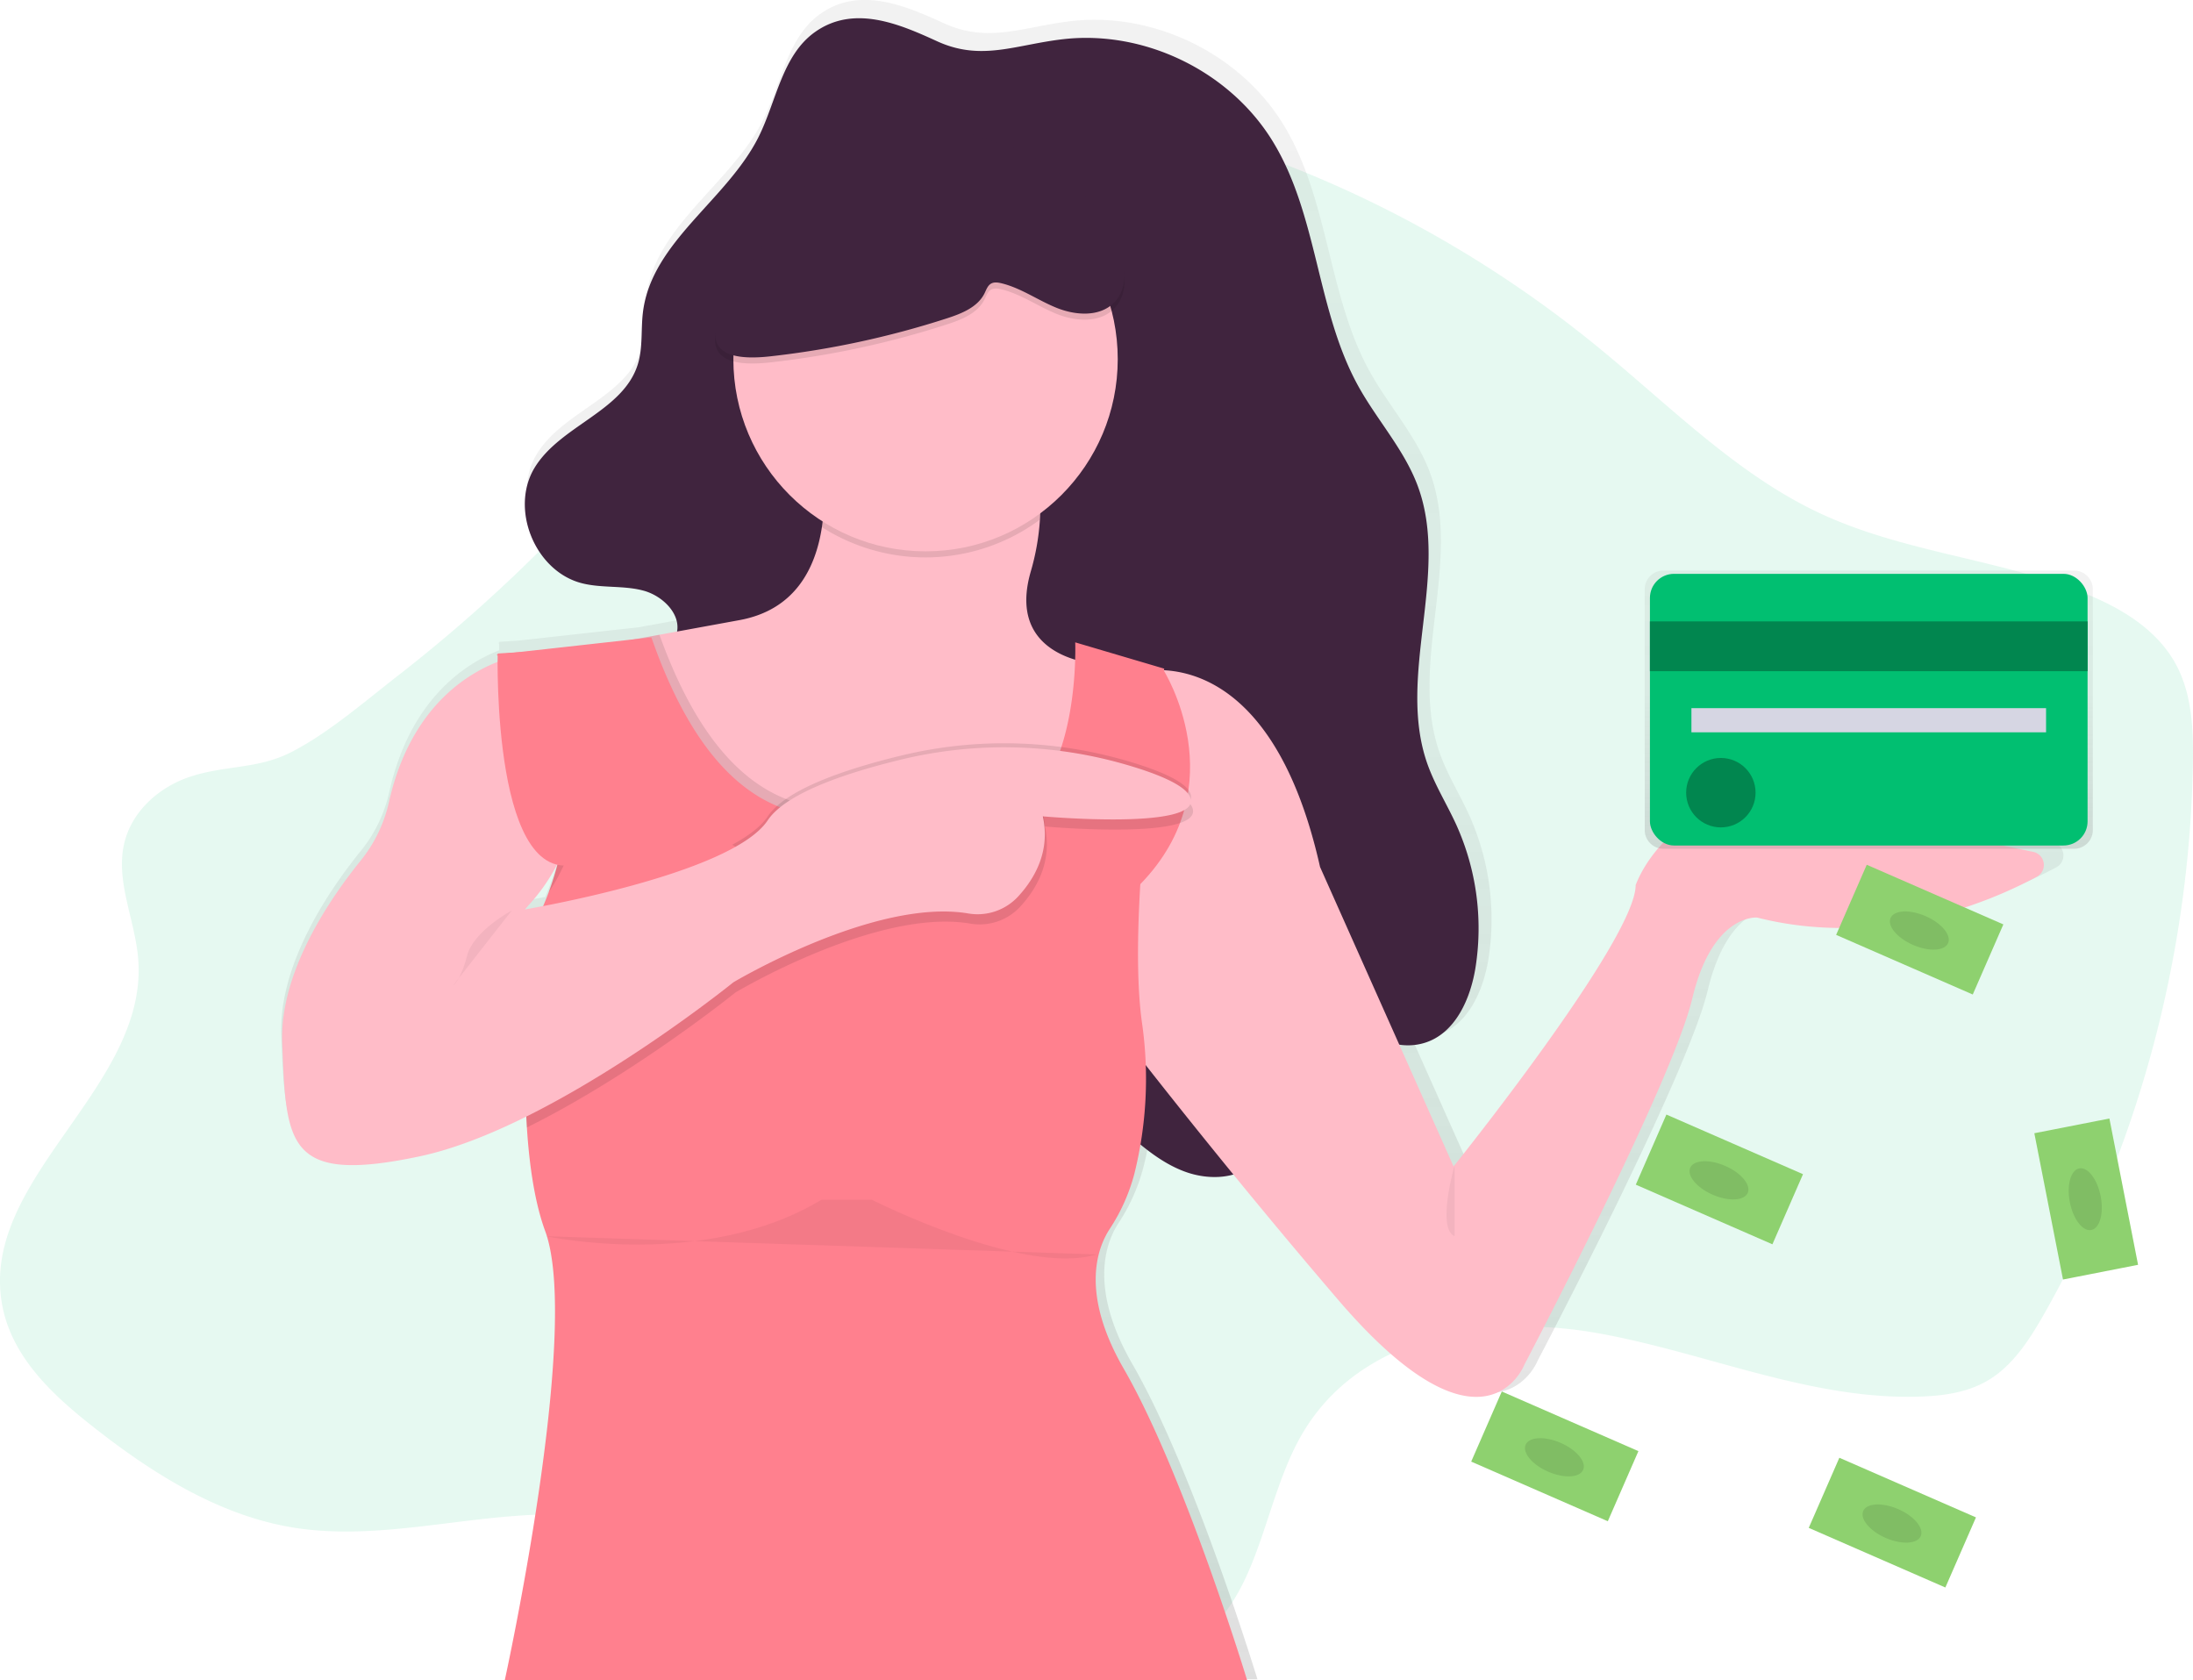 <svg id="03854386-909d-4c5e-a40c-cbc0e2c8086d" data-name="Layer 1" xmlns="http://www.w3.org/2000/svg" xmlns:xlink="http://www.w3.org/1999/xlink" width="1084" height="830.5" viewBox="0 0 1084 830.5"><defs><linearGradient id="90f0dbd4-e0cf-4508-b8ac-47d2cbf1c993" x1="637.43" y1="864.75" x2="637.43" y2="34.75" gradientUnits="userSpaceOnUse"><stop offset="0" stop-color="gray" stop-opacity="0.25"/><stop offset="0.54" stop-color="gray" stop-opacity="0.12"/><stop offset="1" stop-color="gray" stop-opacity="0.1"/></linearGradient><linearGradient id="21e38948-19ad-47ba-be29-9a74b5c58390" x1="981.72" y1="454.26" x2="981.72" y2="316.75" xlink:href="#90f0dbd4-e0cf-4508-b8ac-47d2cbf1c993"/></defs><title>credit card payment</title><path d="M152.13,418.6c-15,4.9-29,16.76-32.78,33.21-4.29,18.9,5.59,38,7,57.38,4.61,63.61-79.13,108.49-67.19,171C63.91,705,83.09,723.29,102,738.34c30.27,24.11,63.85,45.4,101,51.42,56.44,9.13,115.42-17.73,170.29-.75,44.25,13.69,78.11,53.83,122.06,68.64,33.46,11.28,69.49,6.83,104.28,2.27,18.71-2.45,38.37-5.29,53.5-17.44,28.17-22.62,29.87-67.28,48.71-99.29,29.07-49.41,92.81-59.06,146.26-49.46S953.42,727,1007.57,725c11.57-.41,23.44-2.12,33.52-8.25,12.27-7.46,20.57-20.59,27.9-33.59,45.68-81,71.13-175.22,72.94-270.07.31-16.39-.22-33.49-7.35-48-9-18.31-27-29.24-45-36.62C1046.5,310.85,998.91,308,956.68,288c-40.73-19.27-73.73-53.08-109.19-82-70.33-57.45-153-97.21-239.52-115.26-20.37-4.25-41.51-7.29-61.75-2.38-23.32,5.66-43.42,21.37-61.49,38.27-48.09,45-86.62,100.48-130.92,149.78A765.11,765.11,0,0,1,254.32,369c-16.43,12.77-33.83,27.93-52.1,37.37C185.51,415,169.8,412.83,152.13,418.6Z" transform="translate(-58 -34.75)" fill="#01bf71" opacity="0.1"/><path d="M1072.55,451c-22-4.6-63.65-13.23-110.79-22.79-69.79-14.15-88,39.41-88,39.41,0,27.28-91,140.44-91,140.44l-27.14-60.8a28.62,28.62,0,0,0,12.48-.84c15.54-4.64,23.22-22.17,25.71-38.18a125.46,125.46,0,0,0-9.77-71c-4.63-10.14-10.63-19.68-14.35-30.18C754,363,781.18,312,764.74,268.11c-6.79-18.11-20.33-32.8-29.69-49.72-21-38.05-20.1-85.65-43-122.61-21.48-34.65-63.81-55.19-104.36-50.61-23.91,2.7-41,11.24-63.28,1-18.81-8.62-41.39-18.26-60.76-4.68-16.52,11.58-19.33,34.39-28.35,52.42-15.84,31.67-53.42,52.34-57.84,87.47-1.09,8.66,0,17.64-2.53,26-7.22,23.63-38.66,30.61-51.54,51.7-12.61,20.64.13,51.85,23.59,57.8,10,2.54,20.76,1,30.75,3.69,9.37,2.5,18.46,11.26,16.84,20.41l-20.78,3.78L314,351.4l-9.25.58s0,.16,0,.45l-.5.06.49.4c0,.71,0,1.82,0,3.28-16.83,6.59-44.1,24.18-54.4,70.32a69.84,69.84,0,0,1-13.93,28.75c-15.33,18.9-40.77,55.81-39.35,91.24,2,50.52,2,70.73,68.78,56.58,16.87-3.57,35.22-10.89,53.23-19.83,1.05,21.06,3.78,41.71,9.48,57.21,18.21,49.51-20.23,224.31-20.23,224.31H679.55s-31.36-103.06-61.7-155.6c-21.49-37.22-13.55-59.73-7.09-69.7a93.56,93.56,0,0,0,12.39-27.62c1.1-4.31,2.17-9.2,3.09-14.62,6.83,5.59,14.12,10.61,22.37,13.61,7.64,2.77,16.33,3.53,24.06,1.39,15.82,19.34,33.49,40.55,52.4,62.59,72.83,84.87,93.06,32.33,93.06,32.33s73.84-140.44,84-182.88,32.37-40.42,32.37-40.42c60.88,15.39,114.84-6.95,139.91-20.39A6.67,6.67,0,0,0,1072.55,451ZM321.43,476.39a96.07,96.07,0,0,0,13-19l.19,0a144.31,144.31,0,0,1-7.11,20.68c-5.67,1.09-9.09,1.66-9.09,1.66Z" transform="translate(-58 -34.75)" fill="url(#90f0dbd4-e0cf-4508-b8ac-47d2cbf1c993)"/><path d="M461,50.48c-16.33,11.46-19.11,34-28,51.88-15.66,31.34-52.81,51.81-57.18,86.57-1.08,8.57,0,17.46-2.5,25.72-7.13,23.39-38.22,30.3-51,51.17-12.47,20.42.13,51.31,23.32,57.2,9.91,2.52,20.52,1,30.4,3.65s19.45,12.33,16.18,22c-2.43,7.2-11,11.3-12.56,18.74-1.36,6.4,3,12.5,7.22,17.48,5.36,6.3,11.08,12.5,18.25,16.63,19.72,11.36,44.32,4.54,67.06,3.79a121.17,121.17,0,0,1,76.47,24.31c6.29,4.77,12.21,10.28,16.11,17.15,12.71,22.38.69,50.47,3.39,76.06,3.06,29.08,24.78,52.42,46.71,71.75,8.76,7.72,18,15.33,29,19.32s24.15,3.77,33.4-3.35c9.72-7.48,13.1-20.73,13.16-33s-2.52-24.48-1.9-36.73c.3-6,2.49-13.13,8.34-14.31,2.93-.59,5.9.6,8.57,1.94C724.1,537.83,742,556.2,762,550.24c15.37-4.59,23-21.94,25.42-37.79a124.29,124.29,0,0,0-9.66-70.24c-4.58-10-10.51-19.47-14.19-29.87-15.46-43.69,11.39-94.18-4.85-137.59-6.71-17.92-20.1-32.46-29.35-49.21-20.8-37.66-19.87-84.77-42.52-121.35-21.23-34.3-63.09-54.62-103.17-50.09-23.64,2.67-40.53,11.13-62.56,1C502.52,46.59,480.2,37,461,50.48Z" transform="translate(-58 -34.75)" fill="#40243e"/><path d="M619.5,367.25s65-20,91,96l66,148s90-112,90-139c0,0,18-53,87-39,46.61,9.46,87.74,18,109.53,22.55a6.6,6.6,0,0,1,1.79,12.27c-24.78,13.3-78.13,35.41-138.32,20.18,0,0-22-2-32,40s-83,181-83,181-20,52-92-32-126-156-126-156Z" transform="translate(-58 -34.75)" fill="#ffbcc8"/><path d="M619.5,381.25l-8.62,28.39-8.52,28.08L585.5,493.25l-80,15-26.07-16.63L447.5,471.25l-27.53-19-40.47-28-33-69s9.1-1.61,37.47-6.77l39.53-7.23c27.3-5,37.62-25.32,40.77-46,3.77-24.76-2.77-50-2.77-50h101s11.3,17,9.53,46.36a117.53,117.53,0,0,1-4.53,25.64c-8.88,30.74,11.17,41,24.77,44.33a56.37,56.37,0,0,0,11.23,1.67Z" transform="translate(-58 -34.75)" fill="#ffbcc8"/><path d="M572,291.61a95.06,95.06,0,0,1-107.76,3.66c3.77-24.76-2.77-50-2.77-50h101S573.8,262.2,572,291.61Z" transform="translate(-58 -34.75)" opacity="0.1"/><circle cx="457.5" cy="177.5" r="95" fill="#ffbcc8"/><path d="M619.5,381.25l-8.62,28.39-8.52,28.08L585.5,493.25l-80,15-26.07-16.63L447.5,471.25l-27.53-19-40.47-28-33-69s9.1-1.61,37.47-6.77c20,55.65,45.3,76.37,68.13,83.09,13.65,4,26.41,3,36.58,1.5a94.39,94.39,0,0,1,39.23,2c30.7,8.54,46.86-7.81,55.35-28.56,6.28-15.35,8.36-33.12,9-45a56.37,56.37,0,0,0,11.23,1.67Z" transform="translate(-58 -34.75)" opacity="0.1"/><path d="M307.5,865.25s38-173,20-222c-5.15-14-7.85-32.32-9.06-51.28-3-47.27,3.06-98.72,3.06-98.72.86-1.67,1.67-3.33,2.45-5q3-6.4,5.28-12.52C350.66,418.07,324,379.68,310.48,365a67.33,67.33,0,0,0-7-6.73l76.5-8.5c20.11,57.71,45.9,79,69.1,85.82,13.65,4,26.41,3,36.58,1.5a94.39,94.39,0,0,1,39.23,2c30.7,8.54,46.86-7.81,55.35-28.56,10.54-25.76,9.24-58.29,9.24-58.29l44,13s-3.88,24.1-7.39,55.77c-.83,7.43-1.64,15.27-2.37,23.32-3,33.58-4.78,70.71-1.24,95.91a194.05,194.05,0,0,1-3.77,74.68,92.61,92.61,0,0,1-12.24,27.34c-6.39,9.86-14.24,32.15,7,69,30,52,61,154,61,154Z" transform="translate(-58 -34.75)" fill="#ff808e"/><path d="M633,365.75s36.33,57-11.34,106-28.66-20-28.66-20l12-80Z" transform="translate(-58 -34.75)" fill="#ff808e"/><path d="M310.48,365a49.46,49.46,0,0,1,8.31-1.86c13,6.2,20.2,23.41,24.11,41.38a93.06,93.06,0,0,1-13.67,71.26C350.66,418.07,324,379.68,310.48,365Z" transform="translate(-58 -34.75)" opacity="0.1"/><path d="M623.74,444.34c-21.35,1.41-49.24-1.09-49.24-1.09,3.76,17.2-4,30.64-12,39.4a27.26,27.26,0,0,1-24.66,8.63c-46.14-8-116.3,34-116.3,34S371.36,565.81,318.44,592c-3-47.27,3.06-98.72,3.06-98.72.86-1.67,1.67-3.33,2.45-5,21.38-4,99.06-19.8,114.55-43,2.3-3.45,6-6.68,10.6-9.68,13.23-8.56,34.4-15.27,54.53-20.17a217.78,217.78,0,0,1,76.63-4.86,211.39,211.39,0,0,1,32.56,6.35c4.66,1.29,9.16,2.68,13.29,4.13,11.32,4,19.9,8.47,21.39,13.23C649.51,440.68,638.1,443.4,623.74,444.34Z" transform="translate(-58 -34.75)" opacity="0.1"/><path d="M602.36,437.72c-15.39-.26-28.86-1.47-28.86-1.47,3.76,17.2-4,30.64-12,39.4a27.26,27.26,0,0,1-24.66,8.63c-17.39-3-38.2,1.09-57.37,7.34L447.5,471.25l-27.53-19c8-4.29,14.19-9,17.53-14,8.88-13.32,38-23.23,65.13-29.85a216.08,216.08,0,0,1,108.25,1.24l.94.25c17.39,4.85,32.65,10.86,34.68,17.36C649.42,436.6,624,438.1,602.36,437.72Z" transform="translate(-58 -34.75)" opacity="0.1"/><path d="M317.79,358.12s-52.31,5.32-67.56,73.13a70.25,70.25,0,0,1-13.9,28.8c-15.16,18.73-40.23,55.2-38.83,90.21,2,50,2,70,68,56s155-86,155-86,70.16-41.93,116.3-34a27.28,27.28,0,0,0,24.66-8.63c8-8.76,15.81-22.2,12-39.4,0,0,78,7,73-9-2-6.5-17.29-12.51-34.68-17.35a216.23,216.23,0,0,0-109.19-1.5c-27.18,6.63-56.25,16.54-65.13,29.85-18,27-120,44-120,44l3-3.37A93.43,93.43,0,0,0,341.9,399.5C338,381.53,330.83,364.32,317.79,358.12Z" transform="translate(-58 -34.75)" fill="#ffbcc8"/><path d="M304,357.75s-3,121,42,103,10-103,10-103l-20-2Z" transform="translate(-58 -34.75)" fill="#ff808e"/><path d="M438.67,213.88A442.28,442.28,0,0,0,526,195.11c7.3-2.36,15.23-5.5,18.64-12.36.88-1.77,1.54-3.87,3.27-4.84,1.47-.83,3.29-.57,4.94-.19,9.75,2.31,18.12,8.42,27.41,12.17s21.12,4.63,28.26-2.41c8.43-8.32,5.64-22.62.09-33.07C588,115.53,539.72,97.78,495.8,101c-6.17.45-12.44,1.28-18,4-11.76,5.65-18.2,18.22-24.57,29.61C440.84,156.7,375.33,220.89,438.67,213.88Z" transform="translate(-58 -34.75)" opacity="0.1"/><path d="M438.67,210.88A442.28,442.28,0,0,0,526,192.11c7.3-2.36,15.23-5.5,18.64-12.36.88-1.77,1.54-3.87,3.27-4.84,1.47-.83,3.29-.57,4.94-.19,9.75,2.31,18.12,8.42,27.41,12.17s21.12,4.63,28.26-2.41c8.43-8.32,5.64-22.62.09-33.07C588,112.53,539.72,94.78,495.8,98c-6.17.45-12.44,1.28-18,4-11.76,5.65-18.2,18.22-24.57,29.61C440.84,153.7,375.33,217.89,438.67,210.88Z" transform="translate(-58 -34.75)" fill="#40243e"/><path d="M1083.24,316.75h-203a9.25,9.25,0,0,0-9.25,9.25V445a9.25,9.25,0,0,0,9.25,9.25h203a9.25,9.25,0,0,0,9.25-9.25V326A9.25,9.25,0,0,0,1083.24,316.75Z" transform="translate(-58 -34.75)" fill="url(#21e38948-19ad-47ba-be29-9a74b5c58390)"/><rect x="815.56" y="283.62" width="216.33" height="134.27" rx="11.91" ry="11.91" fill="#01bf71"/><rect x="815.56" y="307.12" width="216.33" height="24.62" fill="#01bf71"/><rect x="815.56" y="307.12" width="216.33" height="24.62" opacity="0.3"/><rect x="836.07" y="350.01" width="175.3" height="11.94" fill="#d6d6e3"/><circle cx="850.62" cy="391.78" r="17.16" fill="#01bf71"/><circle cx="850.62" cy="391.78" r="17.16" opacity="0.3"/><path d="M311,484.75s-19,10.09-22.15,22.42S282,521.75,282,521.75" transform="translate(-58 -34.75)" opacity="0.05"/><path d="M777,610.75s-9,31,0,35" transform="translate(-58 -34.75)" opacity="0.05"/><path d="M328,645.75s78,17,136-18h25s75,38,111,27" transform="translate(-58 -34.75)" opacity="0.05"/><rect x="888.96" y="580.8" width="37.81" height="73.68" transform="translate(-79.34 1167.92) rotate(-66.42)" fill="#8ed16f"/><ellipse cx="907.67" cy="618.08" rx="7.76" ry="15.51" transform="translate(-79.87 1168.01) rotate(-66.42)" fill="#8ed16f"/><ellipse cx="907.67" cy="618.08" rx="7.76" ry="15.51" transform="translate(-79.87 1168.01) rotate(-66.42)" opacity="0.1"/><rect x="987.98" y="457.34" width="37.81" height="73.68" transform="translate(93.23 1184.6) rotate(-66.42)" fill="#8ed16f"/><ellipse cx="1006.69" cy="494.62" rx="7.76" ry="15.51" transform="translate(92.7 1184.69) rotate(-66.42)" fill="#8ed16f"/><ellipse cx="1006.69" cy="494.62" rx="7.76" ry="15.51" transform="translate(92.7 1184.69) rotate(-66.42)" opacity="0.1"/><rect x="1070.29" y="590.58" width="37.81" height="73.68" transform="translate(-158.33 186.42) rotate(-11.09)" fill="#8ed16f"/><ellipse cx="1088.72" cy="627.51" rx="7.76" ry="15.51" transform="translate(-158.35 186.33) rotate(-11.09)" fill="#8ed16f"/><ellipse cx="1088.72" cy="627.51" rx="7.76" ry="15.51" transform="translate(-158.35 186.33) rotate(-11.09)" opacity="0.1"/><rect x="974.46" y="750.41" width="37.81" height="73.68" transform="translate(-183.5 1348.06) rotate(-66.42)" fill="#8ed16f"/><ellipse cx="993.17" cy="787.7" rx="7.76" ry="15.51" transform="translate(-184.02 1348.15) rotate(-66.42)" fill="#8ed16f"/><ellipse cx="993.17" cy="787.7" rx="7.76" ry="15.51" transform="translate(-184.02 1348.15) rotate(-66.42)" opacity="0.1"/><rect x="807.61" y="717.67" width="37.81" height="73.68" transform="translate(-253.6 1175.49) rotate(-66.42)" fill="#8ed16f"/><ellipse cx="826.32" cy="754.96" rx="7.76" ry="15.51" transform="translate(-254.13 1175.58) rotate(-66.42)" fill="#8ed16f"/><ellipse cx="826.32" cy="754.96" rx="7.76" ry="15.51" transform="translate(-254.13 1175.58) rotate(-66.42)" opacity="0.1"/></svg>